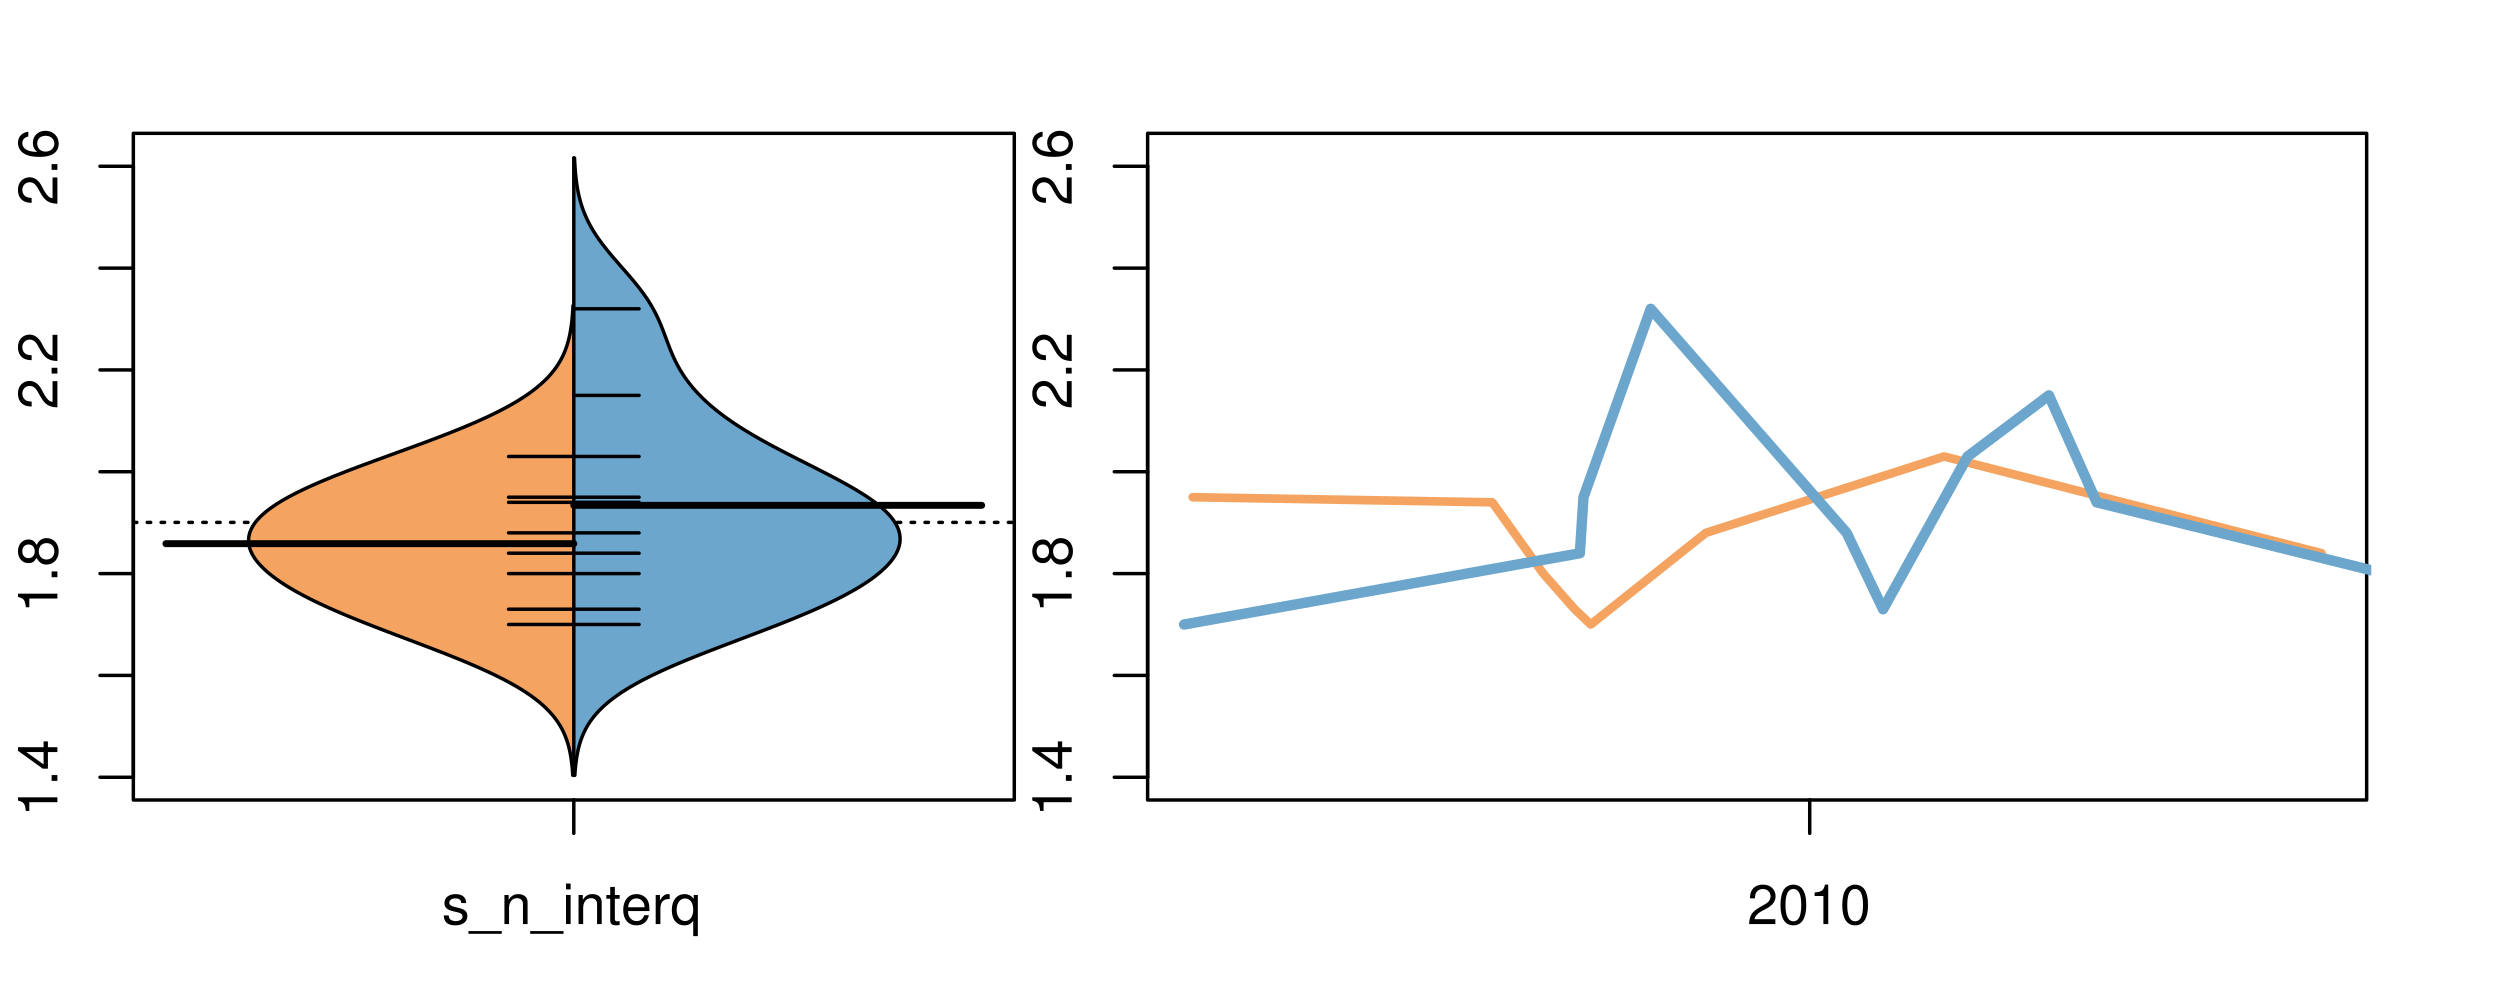 <?xml version="1.0" encoding="UTF-8"?>
<svg xmlns="http://www.w3.org/2000/svg" xmlns:xlink="http://www.w3.org/1999/xlink" width="540pt" height="216pt" viewBox="0 0 540 216" version="1.1">
<defs>
<g>
<symbol overflow="visible" id="glyph0-0">
<path style="stroke:none;" d="M -6.062 -3.109 L 0 -3.109 L 0 -4.156 L -8.516 -4.156 L -8.516 -3.469 C -7.203 -3.094 -7.016 -2.859 -6.812 -1.219 L -6.062 -1.219 Z M -6.062 -3.109 "/>
</symbol>
<symbol overflow="visible" id="glyph0-1">
<path style="stroke:none;" d="M -1.25 -2.297 L -1.25 -1.047 L 0 -1.047 L 0 -2.297 Z M -1.25 -2.297 "/>
</symbol>
<symbol overflow="visible" id="glyph0-2">
<path style="stroke:none;" d="M -2.047 -3.922 L 0 -3.922 L 0 -4.984 L -2.047 -4.984 L -2.047 -6.234 L -2.984 -6.234 L -2.984 -4.984 L -8.516 -4.984 L -8.516 -4.203 L -3.156 -0.344 L -2.047 -0.344 Z M -2.984 -3.922 L -2.984 -1.266 L -6.703 -3.922 Z M -2.984 -3.922 "/>
</symbol>
<symbol overflow="visible" id="glyph0-3">
<path style="stroke:none;" d="M -4.469 -4.688 C -5 -5.562 -5.438 -5.859 -6.234 -5.859 C -7.578 -5.859 -8.516 -4.812 -8.516 -3.297 C -8.516 -1.797 -7.578 -0.75 -6.234 -0.75 C -5.453 -0.75 -5.016 -1.031 -4.469 -1.891 C -4.016 -0.922 -3.297 -0.438 -2.359 -0.438 C -0.797 -0.438 0.281 -1.625 0.281 -3.297 C 0.281 -4.984 -0.797 -6.156 -2.359 -6.156 C -3.297 -6.156 -4.016 -5.672 -4.469 -4.688 Z M -7.578 -3.297 C -7.578 -4.203 -7.047 -4.781 -6.219 -4.781 C -5.422 -4.781 -4.891 -4.188 -4.891 -3.297 C -4.891 -2.406 -5.422 -1.828 -6.234 -1.828 C -7.047 -1.828 -7.578 -2.406 -7.578 -3.297 Z M -4.016 -3.297 C -4.016 -4.359 -3.344 -5.078 -2.344 -5.078 C -1.328 -5.078 -0.656 -4.359 -0.656 -3.281 C -0.656 -2.25 -1.344 -1.531 -2.344 -1.531 C -3.344 -1.531 -4.016 -2.25 -4.016 -3.297 Z M -4.016 -3.297 "/>
</symbol>
<symbol overflow="visible" id="glyph0-4">
<path style="stroke:none;" d="M -1.047 -6.078 L -1.047 -1.594 C -1.734 -1.703 -2.188 -2.094 -2.797 -3.125 L -3.438 -4.328 C -4.094 -5.516 -4.969 -6.125 -6.016 -6.125 C -6.719 -6.125 -7.375 -5.844 -7.844 -5.344 C -8.297 -4.844 -8.516 -4.219 -8.516 -3.406 C -8.516 -2.328 -8.125 -1.531 -7.406 -1.062 C -6.953 -0.75 -6.422 -0.625 -5.562 -0.594 L -5.562 -1.656 C -6.125 -1.688 -6.484 -1.766 -6.75 -1.906 C -7.266 -2.188 -7.578 -2.734 -7.578 -3.375 C -7.578 -4.328 -6.906 -5.047 -5.984 -5.047 C -5.312 -5.047 -4.734 -4.656 -4.312 -3.906 L -3.688 -2.797 C -2.672 -1.016 -1.875 -0.5 0 -0.406 L 0 -6.078 Z M -1.047 -6.078 "/>
</symbol>
<symbol overflow="visible" id="glyph0-5">
<path style="stroke:none;" d="M -6.281 -5.969 C -7.688 -5.766 -8.516 -4.859 -8.516 -3.562 C -8.516 -2.625 -8.047 -1.781 -7.297 -1.281 C -6.469 -0.75 -5.422 -0.516 -3.875 -0.516 C -2.453 -0.516 -1.531 -0.734 -0.781 -1.234 C -0.094 -1.688 0.281 -2.438 0.281 -3.375 C 0.281 -4.984 -0.922 -6.156 -2.594 -6.156 C -4.172 -6.156 -5.297 -5.078 -5.297 -3.547 C -5.297 -2.719 -4.969 -2.047 -4.344 -1.594 C -6.422 -1.609 -7.578 -2.281 -7.578 -3.484 C -7.578 -4.234 -7.109 -4.75 -6.281 -4.922 Z M -4.359 -3.422 C -4.359 -4.438 -3.641 -5.078 -2.516 -5.078 C -1.438 -5.078 -0.656 -4.359 -0.656 -3.391 C -0.656 -2.406 -1.469 -1.656 -2.562 -1.656 C -3.625 -1.656 -4.359 -2.375 -4.359 -3.422 Z M -4.359 -3.422 "/>
</symbol>
<symbol overflow="visible" id="glyph0-6">
<path style="stroke:none;" d="M -8.75 -5.938 L -8.75 -4.938 L -5.5 -4.938 C -6.125 -4.531 -6.469 -3.859 -6.469 -3.016 C -6.469 -1.375 -5.156 -0.312 -3.156 -0.312 C -1.031 -0.312 0.281 -1.359 0.281 -3.047 C 0.281 -3.906 -0.047 -4.516 -0.828 -5.047 L 0 -5.047 L 0 -5.938 Z M -5.531 -3.188 C -5.531 -4.266 -4.578 -4.938 -3.078 -4.938 C -1.625 -4.938 -0.656 -4.25 -0.656 -3.188 C -0.656 -2.094 -1.625 -1.359 -3.094 -1.359 C -4.562 -1.359 -5.531 -2.094 -5.531 -3.188 Z M -5.531 -3.188 "/>
</symbol>
<symbol overflow="visible" id="glyph0-7">
<path style="stroke:none;" d="M -6.281 -3.094 L -6.281 -2.047 L -7.266 -2.047 C -7.688 -2.047 -7.906 -2.297 -7.906 -2.75 C -7.906 -2.828 -7.906 -2.875 -7.891 -3.094 L -8.719 -3.094 C -8.766 -2.875 -8.781 -2.734 -8.781 -2.531 C -8.781 -1.609 -8.25 -1.062 -7.359 -1.062 L -6.281 -1.062 L -6.281 -0.219 L -5.469 -0.219 L -5.469 -1.062 L 0 -1.062 L 0 -2.047 L -5.469 -2.047 L -5.469 -3.094 Z M -6.281 -3.094 "/>
</symbol>
<symbol overflow="visible" id="glyph0-8">
<path style="stroke:none;" d="M 1.516 -6.938 L 1.516 0.266 L 2.109 0.266 L 2.109 -6.938 Z M 1.516 -6.938 "/>
</symbol>
<symbol overflow="visible" id="glyph0-9">
<path style="stroke:none;" d="M -6.469 -3.266 C -6.469 -1.5 -5.203 -0.438 -3.094 -0.438 C -0.984 -0.438 0.281 -1.484 0.281 -3.281 C 0.281 -5.047 -0.984 -6.125 -3.047 -6.125 C -5.219 -6.125 -6.469 -5.078 -6.469 -3.266 Z M -5.547 -3.281 C -5.547 -4.406 -4.625 -5.078 -3.062 -5.078 C -1.578 -5.078 -0.641 -4.375 -0.641 -3.281 C -0.641 -2.156 -1.578 -1.469 -3.094 -1.469 C -4.609 -1.469 -5.547 -2.156 -5.547 -3.281 Z M -5.547 -3.281 "/>
</symbol>
<symbol overflow="visible" id="glyph0-10">
<path style="stroke:none;" d="M -8.75 -1.828 L -8.75 -0.812 L 0 -0.812 L 0 -1.828 Z M -8.75 -1.828 "/>
</symbol>
<symbol overflow="visible" id="glyph0-11">
<path style="stroke:none;" d="M 0 -3.422 L -6.281 -5.828 L -6.281 -4.703 L -1.188 -2.922 L -6.281 -1.25 L -6.281 -0.125 L 0 -2.328 Z M 0 -3.422 "/>
</symbol>
<symbol overflow="visible" id="glyph0-12">
<path style="stroke:none;" d="M -0.594 -6.422 C -0.562 -6.312 -0.562 -6.266 -0.562 -6.203 C -0.562 -5.859 -0.75 -5.656 -1.062 -5.656 L -4.75 -5.656 C -5.875 -5.656 -6.469 -4.844 -6.469 -3.297 C -6.469 -2.391 -6.203 -1.625 -5.734 -1.219 C -5.406 -0.922 -5.047 -0.797 -4.422 -0.781 L -4.422 -1.781 C -5.203 -1.875 -5.547 -2.328 -5.547 -3.266 C -5.547 -4.156 -5.203 -4.672 -4.609 -4.672 L -4.344 -4.672 C -3.922 -4.672 -3.75 -4.422 -3.641 -3.625 C -3.469 -2.203 -3.422 -1.984 -3.266 -1.609 C -2.969 -0.875 -2.406 -0.5 -1.578 -0.5 C -0.438 -0.5 0.281 -1.297 0.281 -2.562 C 0.281 -3.359 0 -4 -0.641 -4.703 C -0.016 -4.781 0.281 -5.094 0.281 -5.734 C 0.281 -5.938 0.25 -6.094 0.172 -6.422 Z M -1.984 -4.672 C -1.641 -4.672 -1.438 -4.578 -1.156 -4.266 C -0.797 -3.859 -0.594 -3.375 -0.594 -2.781 C -0.594 -2 -0.969 -1.547 -1.609 -1.547 C -2.266 -1.547 -2.609 -1.984 -2.766 -3.062 C -2.906 -4.109 -2.953 -4.328 -3.109 -4.672 Z M -1.984 -4.672 "/>
</symbol>
<symbol overflow="visible" id="glyph0-13">
<path style="stroke:none;" d="M 0 -5.781 L -6.281 -5.781 L -6.281 -4.781 L -2.719 -4.781 C -1.438 -4.781 -0.594 -4.109 -0.594 -3.078 C -0.594 -2.281 -1.078 -1.781 -1.844 -1.781 L -6.281 -1.781 L -6.281 -0.781 L -1.438 -0.781 C -0.391 -0.781 0.281 -1.562 0.281 -2.781 C 0.281 -3.703 -0.047 -4.297 -0.875 -4.891 L 0 -4.891 Z M 0 -5.781 "/>
</symbol>
<symbol overflow="visible" id="glyph0-14">
<path style="stroke:none;" d="M -2.812 -6.156 C -3.766 -6.156 -4.344 -6.078 -4.812 -5.906 C -5.844 -5.5 -6.469 -4.531 -6.469 -3.359 C -6.469 -1.609 -5.125 -0.484 -3.062 -0.484 C -1 -0.484 0.281 -1.578 0.281 -3.344 C 0.281 -4.781 -0.547 -5.766 -1.906 -6.031 L -1.906 -5.016 C -1.078 -4.734 -0.641 -4.172 -0.641 -3.375 C -0.641 -2.734 -0.938 -2.203 -1.469 -1.859 C -1.828 -1.625 -2.188 -1.531 -2.812 -1.531 Z M -3.625 -1.547 C -4.781 -1.625 -5.547 -2.344 -5.547 -3.344 C -5.547 -4.328 -4.734 -5.094 -3.703 -5.094 C -3.672 -5.094 -3.641 -5.094 -3.625 -5.078 Z M -3.625 -1.547 "/>
</symbol>
<symbol overflow="visible" id="glyph1-0">
<path style="stroke:none;" d="M 5.25 -4.531 C 5.25 -5.766 4.422 -6.469 2.969 -6.469 C 1.516 -6.469 0.562 -5.719 0.562 -4.547 C 0.562 -3.562 1.062 -3.094 2.562 -2.734 L 3.484 -2.516 C 4.188 -2.344 4.469 -2.094 4.469 -1.625 C 4.469 -1.047 3.875 -0.641 3 -0.641 C 2.453 -0.641 2 -0.797 1.75 -1.062 C 1.594 -1.25 1.531 -1.422 1.469 -1.875 L 0.406 -1.875 C 0.453 -0.422 1.266 0.281 2.922 0.281 C 4.5 0.281 5.516 -0.5 5.516 -1.719 C 5.516 -2.656 4.984 -3.172 3.734 -3.469 L 2.766 -3.703 C 1.953 -3.891 1.609 -4.156 1.609 -4.594 C 1.609 -5.172 2.125 -5.547 2.938 -5.547 C 3.75 -5.547 4.172 -5.203 4.203 -4.531 Z M 5.25 -4.531 "/>
</symbol>
<symbol overflow="visible" id="glyph1-1">
<path style="stroke:none;" d="M 6.938 1.516 L -0.266 1.516 L -0.266 2.109 L 6.938 2.109 Z M 6.938 1.516 "/>
</symbol>
<symbol overflow="visible" id="glyph1-2">
<path style="stroke:none;" d="M 0.844 -6.281 L 0.844 0 L 1.844 0 L 1.844 -3.469 C 1.844 -4.75 2.516 -5.594 3.547 -5.594 C 4.344 -5.594 4.844 -5.109 4.844 -4.359 L 4.844 0 L 5.844 0 L 5.844 -4.75 C 5.844 -5.797 5.062 -6.469 3.859 -6.469 C 2.922 -6.469 2.312 -6.109 1.766 -5.234 L 1.766 -6.281 Z M 0.844 -6.281 "/>
</symbol>
<symbol overflow="visible" id="glyph1-3">
<path style="stroke:none;" d="M 1.797 -6.281 L 0.797 -6.281 L 0.797 0 L 1.797 0 Z M 1.797 -8.75 L 0.797 -8.75 L 0.797 -7.484 L 1.797 -7.484 Z M 1.797 -8.75 "/>
</symbol>
<symbol overflow="visible" id="glyph1-4">
<path style="stroke:none;" d="M 3.047 -6.281 L 2.016 -6.281 L 2.016 -8.016 L 1.016 -8.016 L 1.016 -6.281 L 0.172 -6.281 L 0.172 -5.469 L 1.016 -5.469 L 1.016 -0.719 C 1.016 -0.078 1.453 0.281 2.234 0.281 C 2.469 0.281 2.719 0.25 3.047 0.188 L 3.047 -0.641 C 2.922 -0.609 2.766 -0.594 2.562 -0.594 C 2.141 -0.594 2.016 -0.719 2.016 -1.156 L 2.016 -5.469 L 3.047 -5.469 Z M 3.047 -6.281 "/>
</symbol>
<symbol overflow="visible" id="glyph1-5">
<path style="stroke:none;" d="M 6.156 -2.812 C 6.156 -3.766 6.078 -4.344 5.906 -4.812 C 5.5 -5.844 4.531 -6.469 3.359 -6.469 C 1.609 -6.469 0.484 -5.125 0.484 -3.062 C 0.484 -1 1.578 0.281 3.344 0.281 C 4.781 0.281 5.766 -0.547 6.031 -1.906 L 5.016 -1.906 C 4.734 -1.078 4.172 -0.641 3.375 -0.641 C 2.734 -0.641 2.203 -0.938 1.859 -1.469 C 1.625 -1.828 1.531 -2.188 1.531 -2.812 Z M 1.547 -3.625 C 1.625 -4.781 2.344 -5.547 3.344 -5.547 C 4.328 -5.547 5.094 -4.734 5.094 -3.703 C 5.094 -3.672 5.094 -3.641 5.078 -3.625 Z M 1.547 -3.625 "/>
</symbol>
<symbol overflow="visible" id="glyph1-6">
<path style="stroke:none;" d="M 0.828 -6.281 L 0.828 0 L 1.844 0 L 1.844 -3.266 C 1.844 -4.156 2.062 -4.75 2.547 -5.094 C 2.859 -5.328 3.156 -5.406 3.859 -5.406 L 3.859 -6.438 C 3.688 -6.453 3.594 -6.469 3.469 -6.469 C 2.812 -6.469 2.328 -6.078 1.75 -5.141 L 1.75 -6.281 Z M 0.828 -6.281 "/>
</symbol>
<symbol overflow="visible" id="glyph1-7">
<path style="stroke:none;" d="M 5.938 2.609 L 5.938 -6.281 L 5.047 -6.281 L 5.047 -5.453 C 4.578 -6.109 3.875 -6.469 3.047 -6.469 C 1.391 -6.469 0.312 -5.109 0.312 -3.031 C 0.312 -0.984 1.344 0.281 3 0.281 C 3.875 0.281 4.469 -0.031 4.938 -0.719 L 4.938 2.609 Z M 3.188 -5.531 C 4.266 -5.531 4.938 -4.578 4.938 -3.062 C 4.938 -1.625 4.25 -0.656 3.188 -0.656 C 2.094 -0.656 1.359 -1.625 1.359 -3.094 C 1.359 -4.547 2.094 -5.531 3.188 -5.531 Z M 3.188 -5.531 "/>
</symbol>
<symbol overflow="visible" id="glyph1-8">
<path style="stroke:none;" d="M 6.078 -1.047 L 1.594 -1.047 C 1.703 -1.734 2.094 -2.188 3.125 -2.797 L 4.328 -3.438 C 5.516 -4.094 6.125 -4.969 6.125 -6.016 C 6.125 -6.719 5.844 -7.375 5.344 -7.844 C 4.844 -8.297 4.219 -8.516 3.406 -8.516 C 2.328 -8.516 1.531 -8.125 1.062 -7.406 C 0.75 -6.953 0.625 -6.422 0.594 -5.562 L 1.656 -5.562 C 1.688 -6.125 1.766 -6.484 1.906 -6.75 C 2.188 -7.266 2.734 -7.578 3.375 -7.578 C 4.328 -7.578 5.047 -6.906 5.047 -5.984 C 5.047 -5.312 4.656 -4.734 3.906 -4.312 L 2.797 -3.688 C 1.016 -2.672 0.5 -1.875 0.406 0 L 6.078 0 Z M 6.078 -1.047 "/>
</symbol>
<symbol overflow="visible" id="glyph1-9">
<path style="stroke:none;" d="M 3.297 -8.516 C 2.516 -8.516 1.781 -8.156 1.344 -7.578 C 0.797 -6.828 0.516 -5.688 0.516 -4.109 C 0.516 -1.25 1.469 0.281 3.297 0.281 C 5.094 0.281 6.078 -1.25 6.078 -4.047 C 6.078 -5.703 5.812 -6.797 5.25 -7.578 C 4.812 -8.172 4.109 -8.516 3.297 -8.516 Z M 3.297 -7.578 C 4.438 -7.578 5 -6.422 5 -4.141 C 5 -1.734 4.453 -0.594 3.281 -0.594 C 2.156 -0.594 1.594 -1.781 1.594 -4.109 C 1.594 -6.438 2.156 -7.578 3.297 -7.578 Z M 3.297 -7.578 "/>
</symbol>
<symbol overflow="visible" id="glyph1-10">
<path style="stroke:none;" d="M 3.109 -6.062 L 3.109 0 L 4.156 0 L 4.156 -8.516 L 3.469 -8.516 C 3.094 -7.203 2.859 -7.016 1.219 -6.812 L 1.219 -6.062 Z M 3.109 -6.062 "/>
</symbol>
</g>
<clipPath id="clip1">
  <path d="M 28.801 28.801 L 220.086 28.801 L 220.086 173.801 L 28.801 173.801 Z M 28.801 28.801 "/>
</clipPath>
<clipPath id="clip2">
  <path d="M 247.887 28.801 L 512.199 28.801 L 512.199 173.801 L 247.887 173.801 Z M 247.887 28.801 "/>
</clipPath>
<clipPath id="clip3">
  <path d="M 233.484 14.398 L 526.598 14.398 L 526.598 188.199 L 233.484 188.199 Z M 233.484 14.398 "/>
</clipPath>
<clipPath id="clip4">
  <path d="M 247.887 28.801 L 512.199 28.801 L 512.199 173.801 L 247.887 173.801 Z M 247.887 28.801 "/>
</clipPath>
</defs>
<g id="surface991">
<path style="fill:none;stroke-width:0.75;stroke-linecap:round;stroke-linejoin:round;stroke:rgb(0%,0%,0%);stroke-opacity:1;stroke-miterlimit:10;" d="M 28.801 172.801 L 219.086 172.801 L 219.086 28.801 L 28.801 28.801 L 28.801 172.801 "/>
<path style="fill:none;stroke-width:0.75;stroke-linecap:round;stroke-linejoin:round;stroke:rgb(0%,0%,0%);stroke-opacity:1;stroke-miterlimit:10;" d="M 28.801 167.883 L 28.801 35.914 "/>
<path style="fill:none;stroke-width:0.75;stroke-linecap:round;stroke-linejoin:round;stroke:rgb(0%,0%,0%);stroke-opacity:1;stroke-miterlimit:10;" d="M 28.801 167.883 L 21.602 167.883 "/>
<path style="fill:none;stroke-width:0.75;stroke-linecap:round;stroke-linejoin:round;stroke:rgb(0%,0%,0%);stroke-opacity:1;stroke-miterlimit:10;" d="M 28.801 145.891 L 21.602 145.891 "/>
<path style="fill:none;stroke-width:0.75;stroke-linecap:round;stroke-linejoin:round;stroke:rgb(0%,0%,0%);stroke-opacity:1;stroke-miterlimit:10;" d="M 28.801 123.895 L 21.602 123.895 "/>
<path style="fill:none;stroke-width:0.75;stroke-linecap:round;stroke-linejoin:round;stroke:rgb(0%,0%,0%);stroke-opacity:1;stroke-miterlimit:10;" d="M 28.801 101.898 L 21.602 101.898 "/>
<path style="fill:none;stroke-width:0.75;stroke-linecap:round;stroke-linejoin:round;stroke:rgb(0%,0%,0%);stroke-opacity:1;stroke-miterlimit:10;" d="M 28.801 79.906 L 21.602 79.906 "/>
<path style="fill:none;stroke-width:0.75;stroke-linecap:round;stroke-linejoin:round;stroke:rgb(0%,0%,0%);stroke-opacity:1;stroke-miterlimit:10;" d="M 28.801 57.91 L 21.602 57.91 "/>
<path style="fill:none;stroke-width:0.75;stroke-linecap:round;stroke-linejoin:round;stroke:rgb(0%,0%,0%);stroke-opacity:1;stroke-miterlimit:10;" d="M 28.801 35.914 L 21.602 35.914 "/>
<g style="fill:rgb(0%,0%,0%);fill-opacity:1;">
  <use xlink:href="#glyph0-0" x="12.396" y="176.383"/>
  <use xlink:href="#glyph0-1" x="12.396" y="169.711"/>
  <use xlink:href="#glyph0-2" x="12.396" y="166.375"/>
</g>
<g style="fill:rgb(0%,0%,0%);fill-opacity:1;">
  <use xlink:href="#glyph0-0" x="12.396" y="132.395"/>
  <use xlink:href="#glyph0-1" x="12.396" y="125.723"/>
  <use xlink:href="#glyph0-3" x="12.396" y="122.387"/>
</g>
<g style="fill:rgb(0%,0%,0%);fill-opacity:1;">
  <use xlink:href="#glyph0-4" x="12.396" y="88.406"/>
  <use xlink:href="#glyph0-1" x="12.396" y="81.734"/>
  <use xlink:href="#glyph0-4" x="12.396" y="78.398"/>
</g>
<g style="fill:rgb(0%,0%,0%);fill-opacity:1;">
  <use xlink:href="#glyph0-4" x="12.396" y="44.414"/>
  <use xlink:href="#glyph0-1" x="12.396" y="37.742"/>
  <use xlink:href="#glyph0-5" x="12.396" y="34.406"/>
</g>
<path style="fill:none;stroke-width:0.75;stroke-linecap:round;stroke-linejoin:round;stroke:rgb(0%,0%,0%);stroke-opacity:1;stroke-miterlimit:10;" d="M 123.941 172.801 L 123.941 172.801 "/>
<path style="fill:none;stroke-width:0.75;stroke-linecap:round;stroke-linejoin:round;stroke:rgb(0%,0%,0%);stroke-opacity:1;stroke-miterlimit:10;" d="M 123.941 172.801 L 123.941 180 "/>
<g style="fill:rgb(0%,0%,0%);fill-opacity:1;">
  <use xlink:href="#glyph1-0" x="95.441" y="199.596"/>
  <use xlink:href="#glyph1-1" x="101.441" y="199.596"/>
  <use xlink:href="#glyph1-2" x="108.113" y="199.596"/>
  <use xlink:href="#glyph1-1" x="114.785" y="199.596"/>
  <use xlink:href="#glyph1-3" x="121.457" y="199.596"/>
  <use xlink:href="#glyph1-2" x="124.121" y="199.596"/>
  <use xlink:href="#glyph1-4" x="130.793" y="199.596"/>
  <use xlink:href="#glyph1-5" x="134.129" y="199.596"/>
  <use xlink:href="#glyph1-6" x="140.801" y="199.596"/>
  <use xlink:href="#glyph1-7" x="144.797" y="199.596"/>
</g>
<g clip-path="url(#clip1)" clip-rule="nonzero">
<path style="fill:none;stroke-width:0.75;stroke-linecap:round;stroke-linejoin:round;stroke:rgb(0%,0%,0%);stroke-opacity:1;stroke-dasharray:0.75,2.25;stroke-miterlimit:10;" d="M 28.801 112.836 L 219.086 112.836 "/>
<path style=" stroke:none;fill-rule:nonzero;fill:rgb(95.686%,64.314%,37.647%);fill-opacity:1;" d="M 123.941 66.027 L 123.77 66.027 L 123.762 66.223 L 123.715 67.02 L 123.703 67.215 L 123.691 67.414 L 123.629 68.211 L 123.613 68.406 L 123.516 69.402 L 123.492 69.598 L 123.445 69.996 L 123.391 70.395 L 123.363 70.59 L 123.336 70.789 L 123.273 71.188 L 123.203 71.586 L 123.168 71.781 L 123.133 71.98 L 123.09 72.18 L 123.051 72.379 L 123.008 72.578 L 122.965 72.773 L 122.871 73.172 L 122.77 73.57 L 122.715 73.77 L 122.66 73.965 L 122.543 74.363 L 122.48 74.562 L 122.414 74.762 L 122.348 74.957 L 122.281 75.156 L 122.133 75.555 L 121.977 75.953 L 121.895 76.148 L 121.809 76.348 L 121.629 76.746 L 121.531 76.945 L 121.438 77.141 L 121.332 77.34 L 121.23 77.539 L 121.012 77.938 L 120.895 78.137 L 120.777 78.332 L 120.656 78.531 L 120.531 78.73 L 120.402 78.93 L 120.266 79.129 L 120.133 79.324 L 119.844 79.723 L 119.695 79.922 L 119.383 80.32 L 119.219 80.516 L 119.051 80.715 L 118.879 80.914 L 118.703 81.113 L 118.523 81.312 L 118.34 81.512 L 118.148 81.707 L 117.953 81.906 L 117.547 82.305 L 117.336 82.504 L 117.121 82.699 L 116.902 82.898 L 116.676 83.098 L 116.445 83.297 L 116.207 83.496 L 115.965 83.695 L 115.719 83.891 L 115.469 84.09 L 114.945 84.488 L 114.676 84.688 L 114.402 84.883 L 114.121 85.082 L 113.836 85.281 L 113.543 85.48 L 113.246 85.68 L 112.941 85.879 L 112.633 86.074 L 112.32 86.273 L 112 86.473 L 111.676 86.672 L 111.34 86.871 L 111.004 87.066 L 110.66 87.266 L 110.312 87.465 L 109.957 87.664 L 109.598 87.863 L 109.23 88.062 L 108.859 88.258 L 108.48 88.457 L 108.098 88.656 L 107.707 88.855 L 107.312 89.055 L 106.914 89.25 L 106.508 89.449 L 106.098 89.648 L 105.262 90.047 L 104.832 90.246 L 104.398 90.441 L 103.961 90.641 L 103.52 90.84 L 103.074 91.039 L 102.621 91.238 L 102.164 91.438 L 101.703 91.633 L 100.766 92.031 L 100.289 92.23 L 99.809 92.43 L 99.328 92.625 L 98.836 92.824 L 98.348 93.023 L 97.848 93.223 L 97.352 93.422 L 96.848 93.621 L 96.34 93.816 L 95.316 94.215 L 94.801 94.414 L 94.281 94.613 L 93.758 94.809 L 93.23 95.008 L 92.707 95.207 L 91.645 95.605 L 91.109 95.805 L 90.57 96 L 90.035 96.199 L 89.496 96.398 L 88.41 96.797 L 87.867 96.992 L 87.324 97.191 L 86.777 97.391 L 86.234 97.59 L 85.141 97.988 L 84.594 98.184 L 84.047 98.383 L 83.504 98.582 L 82.957 98.781 L 82.414 98.98 L 81.867 99.176 L 81.324 99.375 L 80.246 99.773 L 79.703 99.973 L 79.168 100.172 L 78.633 100.367 L 77.57 100.766 L 76.516 101.164 L 75.992 101.359 L 75.473 101.559 L 74.957 101.758 L 73.934 102.156 L 73.43 102.355 L 72.926 102.551 L 72.426 102.75 L 71.934 102.949 L 70.957 103.348 L 70.477 103.547 L 70 103.742 L 69.527 103.941 L 69.062 104.141 L 68.602 104.34 L 68.145 104.539 L 67.695 104.734 L 67.25 104.934 L 66.809 105.133 L 65.949 105.531 L 65.531 105.73 L 65.113 105.926 L 64.707 106.125 L 64.305 106.324 L 63.91 106.523 L 63.52 106.723 L 63.137 106.918 L 62.762 107.117 L 62.395 107.316 L 61.676 107.715 L 61.332 107.914 L 60.988 108.109 L 60.332 108.508 L 60.016 108.707 L 59.703 108.906 L 59.402 109.102 L 59.105 109.301 L 58.816 109.5 L 58.539 109.699 L 58.266 109.898 L 58.004 110.098 L 57.742 110.293 L 57.496 110.492 L 57.254 110.691 L 57.023 110.891 L 56.797 111.09 L 56.578 111.285 L 56.371 111.484 L 56.168 111.684 L 55.977 111.883 L 55.789 112.082 L 55.613 112.281 L 55.441 112.477 L 55.281 112.676 L 55.125 112.875 L 54.98 113.074 L 54.844 113.273 L 54.715 113.469 L 54.59 113.668 L 54.477 113.867 L 54.371 114.066 L 54.273 114.266 L 54.184 114.465 L 54.098 114.66 L 54.023 114.859 L 53.953 115.059 L 53.898 115.258 L 53.84 115.457 L 53.801 115.656 L 53.762 115.852 L 53.734 116.051 L 53.711 116.25 L 53.695 116.449 L 53.688 116.648 L 53.688 116.844 L 53.695 117.043 L 53.711 117.242 L 53.734 117.441 L 53.762 117.641 L 53.801 117.84 L 53.84 118.035 L 53.949 118.434 L 54.016 118.633 L 54.086 118.832 L 54.168 119.027 L 54.254 119.227 L 54.344 119.426 L 54.445 119.625 L 54.551 119.824 L 54.664 120.023 L 54.781 120.219 L 55.039 120.617 L 55.18 120.816 L 55.324 121.016 L 55.48 121.211 L 55.637 121.41 L 55.805 121.609 L 55.977 121.809 L 56.152 122.008 L 56.336 122.207 L 56.527 122.402 L 56.926 122.801 L 57.137 123 L 57.352 123.199 L 57.574 123.395 L 57.801 123.594 L 58.277 123.992 L 58.523 124.191 L 58.773 124.391 L 59.031 124.586 L 59.297 124.785 L 59.566 124.984 L 59.844 125.184 L 60.125 125.383 L 60.414 125.578 L 60.703 125.777 L 61.008 125.977 L 61.309 126.176 L 61.621 126.375 L 61.938 126.574 L 62.262 126.77 L 62.59 126.969 L 62.922 127.168 L 63.262 127.367 L 63.605 127.566 L 63.957 127.766 L 64.309 127.961 L 65.035 128.359 L 65.785 128.758 L 66.172 128.953 L 66.555 129.152 L 66.949 129.352 L 67.348 129.551 L 67.75 129.75 L 68.156 129.949 L 68.57 130.145 L 68.988 130.344 L 69.41 130.543 L 69.836 130.742 L 70.266 130.941 L 70.703 131.137 L 71.145 131.336 L 71.59 131.535 L 72.039 131.734 L 72.492 131.934 L 72.949 132.133 L 73.41 132.328 L 74.348 132.727 L 74.82 132.926 L 75.297 133.125 L 75.777 133.32 L 76.262 133.52 L 77.238 133.918 L 77.73 134.117 L 78.227 134.316 L 78.727 134.512 L 80.238 135.109 L 80.75 135.309 L 81.258 135.504 L 82.805 136.102 L 83.324 136.301 L 83.84 136.5 L 84.363 136.695 L 84.883 136.895 L 86.453 137.492 L 86.98 137.691 L 87.504 137.887 L 88.031 138.086 L 89.078 138.484 L 89.605 138.684 L 90.129 138.879 L 90.652 139.078 L 91.172 139.277 L 91.695 139.477 L 92.734 139.875 L 93.25 140.07 L 94.281 140.469 L 94.793 140.668 L 95.301 140.867 L 95.809 141.062 L 96.816 141.461 L 97.316 141.66 L 97.812 141.859 L 98.305 142.059 L 98.793 142.254 L 99.281 142.453 L 99.766 142.652 L 100.246 142.852 L 100.723 143.051 L 101.191 143.246 L 101.66 143.445 L 102.125 143.645 L 102.586 143.844 L 103.492 144.242 L 103.938 144.438 L 104.379 144.637 L 105.246 145.035 L 105.672 145.234 L 106.094 145.43 L 106.512 145.629 L 107.332 146.027 L 107.73 146.227 L 108.125 146.426 L 108.516 146.621 L 108.898 146.82 L 109.277 147.02 L 109.652 147.219 L 110.02 147.418 L 110.379 147.613 L 110.734 147.812 L 111.086 148.012 L 111.43 148.211 L 112.102 148.609 L 112.426 148.805 L 112.75 149.004 L 113.062 149.203 L 113.371 149.402 L 113.676 149.602 L 113.973 149.801 L 114.262 149.996 L 114.547 150.195 L 114.828 150.395 L 115.102 150.594 L 115.371 150.793 L 115.633 150.988 L 115.891 151.188 L 116.141 151.387 L 116.387 151.586 L 116.625 151.785 L 116.859 151.984 L 117.09 152.18 L 117.312 152.379 L 117.531 152.578 L 117.742 152.777 L 117.949 152.977 L 118.152 153.172 L 118.348 153.371 L 118.539 153.57 L 118.727 153.77 L 119.086 154.168 L 119.258 154.363 L 119.426 154.562 L 119.746 154.961 L 119.898 155.16 L 120.047 155.355 L 120.191 155.555 L 120.332 155.754 L 120.469 155.953 L 120.602 156.152 L 120.73 156.352 L 120.852 156.547 L 120.977 156.746 L 121.203 157.145 L 121.312 157.344 L 121.418 157.539 L 121.52 157.738 L 121.715 158.137 L 121.895 158.535 L 121.98 158.73 L 122.062 158.93 L 122.219 159.328 L 122.293 159.527 L 122.363 159.723 L 122.434 159.922 L 122.5 160.121 L 122.625 160.52 L 122.684 160.719 L 122.742 160.914 L 122.797 161.113 L 122.898 161.512 L 122.992 161.91 L 123.039 162.105 L 123.082 162.305 L 123.199 162.902 L 123.234 163.098 L 123.27 163.297 L 123.363 163.895 L 123.391 164.094 L 123.418 164.289 L 123.473 164.688 L 123.52 165.086 L 123.539 165.281 L 123.562 165.48 L 123.602 165.879 L 123.617 166.078 L 123.637 166.277 L 123.652 166.473 L 123.684 166.871 L 123.695 167.07 L 123.711 167.27 L 123.723 167.465 L 123.941 167.465 Z M 123.941 66.027 "/>
<path style="fill:none;stroke-width:0.75;stroke-linecap:round;stroke-linejoin:round;stroke:rgb(0%,0%,0%);stroke-opacity:1;stroke-miterlimit:10;" d="M 123.941 66.027 L 123.77 66.027 L 123.762 66.223 L 123.715 67.02 L 123.703 67.215 L 123.691 67.414 L 123.629 68.211 L 123.613 68.406 L 123.516 69.402 L 123.492 69.598 L 123.445 69.996 L 123.391 70.395 L 123.363 70.59 L 123.336 70.789 L 123.273 71.188 L 123.203 71.586 L 123.168 71.781 L 123.133 71.98 L 123.09 72.18 L 123.051 72.379 L 123.008 72.578 L 122.965 72.773 L 122.871 73.172 L 122.77 73.57 L 122.715 73.77 L 122.66 73.965 L 122.543 74.363 L 122.48 74.562 L 122.414 74.762 L 122.348 74.957 L 122.281 75.156 L 122.133 75.555 L 121.977 75.953 L 121.895 76.148 L 121.809 76.348 L 121.629 76.746 L 121.531 76.945 L 121.438 77.141 L 121.332 77.34 L 121.23 77.539 L 121.012 77.938 L 120.895 78.137 L 120.777 78.332 L 120.656 78.531 L 120.531 78.73 L 120.402 78.93 L 120.266 79.129 L 120.133 79.324 L 119.844 79.723 L 119.695 79.922 L 119.383 80.32 L 119.219 80.516 L 119.051 80.715 L 118.879 80.914 L 118.703 81.113 L 118.523 81.312 L 118.34 81.512 L 118.148 81.707 L 117.953 81.906 L 117.547 82.305 L 117.336 82.504 L 117.121 82.699 L 116.902 82.898 L 116.676 83.098 L 116.445 83.297 L 116.207 83.496 L 115.965 83.695 L 115.719 83.891 L 115.469 84.09 L 114.945 84.488 L 114.676 84.688 L 114.402 84.883 L 114.121 85.082 L 113.836 85.281 L 113.543 85.48 L 113.246 85.68 L 112.941 85.879 L 112.633 86.074 L 112.32 86.273 L 112 86.473 L 111.676 86.672 L 111.34 86.871 L 111.004 87.066 L 110.66 87.266 L 110.312 87.465 L 109.957 87.664 L 109.598 87.863 L 109.23 88.062 L 108.859 88.258 L 108.48 88.457 L 108.098 88.656 L 107.707 88.855 L 107.312 89.055 L 106.914 89.25 L 106.508 89.449 L 106.098 89.648 L 105.262 90.047 L 104.832 90.246 L 104.398 90.441 L 103.961 90.641 L 103.52 90.84 L 103.074 91.039 L 102.621 91.238 L 102.164 91.438 L 101.703 91.633 L 100.766 92.031 L 100.289 92.23 L 99.809 92.43 L 99.328 92.625 L 98.836 92.824 L 98.348 93.023 L 97.848 93.223 L 97.352 93.422 L 96.848 93.621 L 96.34 93.816 L 95.316 94.215 L 94.801 94.414 L 94.281 94.613 L 93.758 94.809 L 93.23 95.008 L 92.707 95.207 L 91.645 95.605 L 91.109 95.805 L 90.57 96 L 90.035 96.199 L 89.496 96.398 L 88.41 96.797 L 87.867 96.992 L 87.324 97.191 L 86.777 97.391 L 86.234 97.59 L 85.141 97.988 L 84.594 98.184 L 84.047 98.383 L 83.504 98.582 L 82.957 98.781 L 82.414 98.98 L 81.867 99.176 L 81.324 99.375 L 80.246 99.773 L 79.703 99.973 L 79.168 100.172 L 78.633 100.367 L 77.57 100.766 L 76.516 101.164 L 75.992 101.359 L 75.473 101.559 L 74.957 101.758 L 73.934 102.156 L 73.43 102.355 L 72.926 102.551 L 72.426 102.75 L 71.934 102.949 L 70.957 103.348 L 70.477 103.547 L 70 103.742 L 69.527 103.941 L 69.062 104.141 L 68.602 104.34 L 68.145 104.539 L 67.695 104.734 L 67.25 104.934 L 66.809 105.133 L 65.949 105.531 L 65.531 105.73 L 65.113 105.926 L 64.707 106.125 L 64.305 106.324 L 63.91 106.523 L 63.52 106.723 L 63.137 106.918 L 62.762 107.117 L 62.395 107.316 L 61.676 107.715 L 61.332 107.914 L 60.988 108.109 L 60.332 108.508 L 60.016 108.707 L 59.703 108.906 L 59.402 109.102 L 59.105 109.301 L 58.816 109.5 L 58.539 109.699 L 58.266 109.898 L 58.004 110.098 L 57.742 110.293 L 57.496 110.492 L 57.254 110.691 L 57.023 110.891 L 56.797 111.09 L 56.578 111.285 L 56.371 111.484 L 56.168 111.684 L 55.977 111.883 L 55.789 112.082 L 55.613 112.281 L 55.441 112.477 L 55.281 112.676 L 55.125 112.875 L 54.98 113.074 L 54.844 113.273 L 54.715 113.469 L 54.59 113.668 L 54.477 113.867 L 54.371 114.066 L 54.273 114.266 L 54.184 114.465 L 54.098 114.66 L 54.023 114.859 L 53.953 115.059 L 53.898 115.258 L 53.84 115.457 L 53.801 115.656 L 53.762 115.852 L 53.734 116.051 L 53.711 116.25 L 53.695 116.449 L 53.688 116.648 L 53.688 116.844 L 53.695 117.043 L 53.711 117.242 L 53.734 117.441 L 53.762 117.641 L 53.801 117.84 L 53.84 118.035 L 53.949 118.434 L 54.016 118.633 L 54.086 118.832 L 54.168 119.027 L 54.254 119.227 L 54.344 119.426 L 54.445 119.625 L 54.551 119.824 L 54.664 120.023 L 54.781 120.219 L 55.039 120.617 L 55.18 120.816 L 55.324 121.016 L 55.48 121.211 L 55.637 121.41 L 55.805 121.609 L 55.977 121.809 L 56.152 122.008 L 56.336 122.207 L 56.527 122.402 L 56.926 122.801 L 57.137 123 L 57.352 123.199 L 57.574 123.395 L 57.801 123.594 L 58.277 123.992 L 58.523 124.191 L 58.773 124.391 L 59.031 124.586 L 59.297 124.785 L 59.566 124.984 L 59.844 125.184 L 60.125 125.383 L 60.414 125.578 L 60.703 125.777 L 61.008 125.977 L 61.309 126.176 L 61.621 126.375 L 61.938 126.574 L 62.262 126.77 L 62.59 126.969 L 62.922 127.168 L 63.262 127.367 L 63.605 127.566 L 63.957 127.766 L 64.309 127.961 L 65.035 128.359 L 65.785 128.758 L 66.172 128.953 L 66.555 129.152 L 66.949 129.352 L 67.348 129.551 L 67.75 129.75 L 68.156 129.949 L 68.57 130.145 L 68.988 130.344 L 69.41 130.543 L 69.836 130.742 L 70.266 130.941 L 70.703 131.137 L 71.145 131.336 L 71.59 131.535 L 72.039 131.734 L 72.492 131.934 L 72.949 132.133 L 73.41 132.328 L 74.348 132.727 L 74.82 132.926 L 75.297 133.125 L 75.777 133.32 L 76.262 133.52 L 77.238 133.918 L 77.73 134.117 L 78.227 134.316 L 78.727 134.512 L 80.238 135.109 L 80.75 135.309 L 81.258 135.504 L 82.805 136.102 L 83.324 136.301 L 83.84 136.5 L 84.363 136.695 L 84.883 136.895 L 86.453 137.492 L 86.98 137.691 L 87.504 137.887 L 88.031 138.086 L 89.078 138.484 L 89.605 138.684 L 90.129 138.879 L 90.652 139.078 L 91.172 139.277 L 91.695 139.477 L 92.734 139.875 L 93.25 140.07 L 94.281 140.469 L 94.793 140.668 L 95.301 140.867 L 95.809 141.062 L 96.816 141.461 L 97.316 141.66 L 97.812 141.859 L 98.305 142.059 L 98.793 142.254 L 99.281 142.453 L 99.766 142.652 L 100.246 142.852 L 100.723 143.051 L 101.191 143.246 L 101.66 143.445 L 102.125 143.645 L 102.586 143.844 L 103.492 144.242 L 103.938 144.438 L 104.379 144.637 L 105.246 145.035 L 105.672 145.234 L 106.094 145.43 L 106.512 145.629 L 107.332 146.027 L 107.73 146.227 L 108.125 146.426 L 108.516 146.621 L 108.898 146.82 L 109.277 147.02 L 109.652 147.219 L 110.02 147.418 L 110.379 147.613 L 110.734 147.812 L 111.086 148.012 L 111.43 148.211 L 112.102 148.609 L 112.426 148.805 L 112.75 149.004 L 113.062 149.203 L 113.371 149.402 L 113.676 149.602 L 113.973 149.801 L 114.262 149.996 L 114.547 150.195 L 114.828 150.395 L 115.102 150.594 L 115.371 150.793 L 115.633 150.988 L 115.891 151.188 L 116.141 151.387 L 116.387 151.586 L 116.625 151.785 L 116.859 151.984 L 117.09 152.18 L 117.312 152.379 L 117.531 152.578 L 117.742 152.777 L 117.949 152.977 L 118.152 153.172 L 118.348 153.371 L 118.539 153.57 L 118.727 153.77 L 119.086 154.168 L 119.258 154.363 L 119.426 154.562 L 119.746 154.961 L 119.898 155.16 L 120.047 155.355 L 120.191 155.555 L 120.332 155.754 L 120.469 155.953 L 120.602 156.152 L 120.73 156.352 L 120.852 156.547 L 120.977 156.746 L 121.203 157.145 L 121.312 157.344 L 121.418 157.539 L 121.52 157.738 L 121.715 158.137 L 121.895 158.535 L 121.98 158.73 L 122.062 158.93 L 122.219 159.328 L 122.293 159.527 L 122.363 159.723 L 122.434 159.922 L 122.5 160.121 L 122.625 160.52 L 122.684 160.719 L 122.742 160.914 L 122.797 161.113 L 122.898 161.512 L 122.992 161.91 L 123.039 162.105 L 123.082 162.305 L 123.199 162.902 L 123.234 163.098 L 123.27 163.297 L 123.363 163.895 L 123.391 164.094 L 123.418 164.289 L 123.473 164.688 L 123.52 165.086 L 123.539 165.281 L 123.562 165.48 L 123.602 165.879 L 123.617 166.078 L 123.637 166.277 L 123.652 166.473 L 123.684 166.871 L 123.695 167.07 L 123.711 167.27 L 123.723 167.465 L 123.941 167.465 "/>
<path style=" stroke:none;fill-rule:nonzero;fill:rgb(42.353%,65.098%,80.392%);fill-opacity:1;" d="M 123.941 167.465 L 124.164 167.465 L 124.18 167.207 L 124.238 166.422 L 124.262 166.16 L 124.285 165.902 L 124.309 165.641 L 124.363 165.117 L 124.395 164.855 L 124.426 164.598 L 124.496 164.074 L 124.535 163.812 L 124.574 163.555 L 124.617 163.293 L 124.711 162.77 L 124.766 162.508 L 124.816 162.25 L 124.934 161.727 L 125.066 161.203 L 125.137 160.945 L 125.211 160.684 L 125.289 160.422 L 125.461 159.898 L 125.551 159.641 L 125.648 159.379 L 125.75 159.117 L 125.855 158.855 L 125.965 158.594 L 126.082 158.336 L 126.203 158.074 L 126.332 157.812 L 126.465 157.551 L 126.602 157.289 L 126.746 157.031 L 126.898 156.77 L 127.059 156.508 L 127.223 156.246 L 127.395 155.984 L 127.57 155.727 L 127.953 155.203 L 128.156 154.941 L 128.363 154.68 L 128.582 154.422 L 128.809 154.16 L 129.039 153.898 L 129.281 153.637 L 129.535 153.375 L 129.793 153.117 L 130.062 152.855 L 130.34 152.594 L 130.625 152.332 L 130.926 152.07 L 131.227 151.812 L 131.543 151.551 L 131.871 151.289 L 132.203 151.027 L 132.551 150.766 L 132.902 150.508 L 133.266 150.246 L 134.023 149.723 L 134.422 149.461 L 134.824 149.203 L 135.242 148.941 L 135.668 148.68 L 136.102 148.418 L 136.547 148.156 L 137.004 147.898 L 137.469 147.637 L 137.945 147.375 L 138.43 147.113 L 138.926 146.852 L 139.43 146.594 L 139.945 146.332 L 140.469 146.07 L 141 145.809 L 141.547 145.551 L 142.098 145.289 L 142.656 145.027 L 143.227 144.766 L 143.801 144.504 L 144.387 144.246 L 144.98 143.984 L 145.582 143.723 L 146.191 143.461 L 146.805 143.199 L 147.43 142.941 L 148.059 142.68 L 148.691 142.418 L 149.98 141.895 L 150.633 141.637 L 151.953 141.113 L 153.289 140.59 L 153.965 140.332 L 154.641 140.07 L 155.32 139.809 L 156.004 139.547 L 156.691 139.285 L 157.375 139.027 L 158.066 138.766 L 158.754 138.504 L 159.445 138.242 L 160.133 137.98 L 160.824 137.723 L 161.512 137.461 L 162.203 137.199 L 162.891 136.938 L 163.574 136.676 L 164.262 136.418 L 165.621 135.895 L 166.297 135.633 L 166.969 135.371 L 167.641 135.113 L 168.969 134.59 L 169.625 134.328 L 170.277 134.066 L 170.922 133.809 L 171.562 133.547 L 172.199 133.285 L 172.828 133.023 L 173.453 132.762 L 174.07 132.504 L 174.68 132.242 L 175.285 131.98 L 175.883 131.719 L 176.473 131.457 L 177.055 131.199 L 178.195 130.676 L 178.754 130.414 L 179.301 130.152 L 179.848 129.895 L 180.902 129.371 L 181.418 129.109 L 181.926 128.848 L 182.426 128.59 L 182.91 128.328 L 183.391 128.066 L 183.863 127.805 L 184.324 127.547 L 184.777 127.285 L 185.219 127.023 L 185.648 126.762 L 186.074 126.5 L 186.484 126.242 L 186.891 125.98 L 187.281 125.719 L 187.668 125.457 L 188.043 125.195 L 188.402 124.938 L 188.758 124.676 L 189.102 124.414 L 189.434 124.152 L 189.758 123.891 L 190.066 123.633 L 190.371 123.371 L 190.664 123.109 L 190.945 122.848 L 191.215 122.586 L 191.473 122.328 L 191.727 122.066 L 191.965 121.805 L 192.191 121.543 L 192.41 121.281 L 192.613 121.023 L 192.812 120.762 L 192.996 120.5 L 193.168 120.238 L 193.336 119.977 L 193.484 119.719 L 193.625 119.457 L 193.754 119.195 L 193.871 118.934 L 193.98 118.672 L 194.074 118.414 L 194.16 118.152 L 194.23 117.891 L 194.289 117.629 L 194.344 117.367 L 194.379 117.109 L 194.402 116.848 L 194.418 116.586 L 194.418 116.324 L 194.41 116.062 L 194.387 115.805 L 194.355 115.543 L 194.312 115.281 L 194.25 115.02 L 194.184 114.758 L 194.102 114.5 L 194.008 114.238 L 193.902 113.977 L 193.781 113.715 L 193.652 113.453 L 193.512 113.195 L 193.355 112.934 L 193.195 112.672 L 193.012 112.41 L 192.824 112.148 L 192.625 111.891 L 192.41 111.629 L 192.188 111.367 L 191.949 111.105 L 191.703 110.844 L 191.445 110.586 L 191.176 110.324 L 190.895 110.062 L 190.602 109.801 L 190.301 109.543 L 189.988 109.281 L 189.332 108.758 L 188.984 108.496 L 188.633 108.238 L 188.27 107.977 L 187.895 107.715 L 187.516 107.453 L 187.121 107.191 L 186.723 106.934 L 186.316 106.672 L 185.898 106.41 L 185.477 106.148 L 185.043 105.887 L 184.605 105.629 L 184.16 105.367 L 183.707 105.105 L 183.246 104.844 L 182.781 104.582 L 182.312 104.324 L 181.836 104.062 L 181.355 103.801 L 180.379 103.277 L 179.883 103.02 L 179.387 102.758 L 178.379 102.234 L 177.871 101.973 L 177.363 101.715 L 176.34 101.191 L 175.309 100.668 L 174.793 100.41 L 174.277 100.148 L 173.758 99.887 L 172.727 99.363 L 172.211 99.105 L 170.676 98.32 L 170.168 98.059 L 169.66 97.801 L 169.156 97.539 L 168.656 97.277 L 167.664 96.754 L 167.176 96.496 L 166.688 96.234 L 166.203 95.973 L 165.723 95.711 L 165.25 95.449 L 164.781 95.191 L 164.312 94.93 L 163.852 94.668 L 162.945 94.145 L 162.5 93.887 L 162.059 93.625 L 161.625 93.363 L 161.195 93.102 L 160.77 92.84 L 160.355 92.582 L 159.941 92.32 L 159.535 92.059 L 159.133 91.797 L 158.738 91.539 L 157.965 91.016 L 157.59 90.754 L 157.219 90.492 L 156.852 90.234 L 156.141 89.711 L 155.793 89.449 L 155.453 89.188 L 155.117 88.93 L 154.789 88.668 L 154.465 88.406 L 154.148 88.145 L 153.84 87.883 L 153.531 87.625 L 153.234 87.363 L 152.941 87.102 L 152.652 86.84 L 152.371 86.578 L 152.094 86.32 L 151.82 86.059 L 151.555 85.797 L 151.297 85.535 L 151.043 85.273 L 150.793 85.016 L 150.551 84.754 L 150.312 84.492 L 150.078 84.23 L 149.852 83.969 L 149.625 83.711 L 149.195 83.188 L 148.988 82.926 L 148.785 82.664 L 148.586 82.406 L 148.203 81.883 L 148.02 81.621 L 147.84 81.359 L 147.664 81.102 L 147.328 80.578 L 147.164 80.316 L 147.008 80.055 L 146.852 79.797 L 146.555 79.273 L 146.273 78.75 L 146.137 78.492 L 146.004 78.23 L 145.875 77.969 L 145.625 77.445 L 145.504 77.188 L 145.387 76.926 L 145.16 76.402 L 145.051 76.141 L 144.941 75.883 L 144.832 75.621 L 144.73 75.359 L 144.625 75.098 L 144.523 74.836 L 144.422 74.578 L 144.031 73.531 L 143.934 73.273 L 143.641 72.488 L 143.543 72.23 L 143.348 71.707 L 143.246 71.445 L 143.148 71.184 L 143.043 70.926 L 142.941 70.664 L 142.836 70.402 L 142.727 70.141 L 142.621 69.879 L 142.508 69.621 L 142.281 69.098 L 142.039 68.574 L 141.918 68.316 L 141.66 67.793 L 141.527 67.531 L 141.391 67.27 L 141.25 67.012 L 141.109 66.75 L 140.812 66.227 L 140.66 65.965 L 140.504 65.707 L 140.344 65.445 L 140.18 65.184 L 140.012 64.922 L 139.84 64.66 L 139.668 64.402 L 139.309 63.879 L 139.125 63.617 L 138.938 63.355 L 138.746 63.098 L 138.355 62.574 L 137.949 62.051 L 137.746 61.793 L 137.113 61.008 L 136.898 60.746 L 136.68 60.488 L 136.461 60.227 L 135.793 59.441 L 135.57 59.184 L 135.344 58.922 L 135.113 58.66 L 134.66 58.137 L 134.43 57.879 L 134.203 57.617 L 133.973 57.355 L 133.52 56.832 L 133.293 56.574 L 132.84 56.051 L 132.395 55.527 L 132.172 55.27 L 131.734 54.746 L 131.52 54.484 L 131.305 54.227 L 131.094 53.965 L 130.68 53.441 L 130.477 53.18 L 130.273 52.922 L 129.883 52.398 L 129.5 51.875 L 129.316 51.617 L 129.133 51.355 L 128.781 50.832 L 128.609 50.57 L 128.441 50.312 L 128.277 50.051 L 128.117 49.789 L 127.961 49.527 L 127.809 49.266 L 127.656 49.008 L 127.512 48.746 L 127.371 48.484 L 127.098 47.961 L 126.969 47.703 L 126.719 47.18 L 126.484 46.656 L 126.375 46.398 L 126.266 46.137 L 126.16 45.875 L 126.059 45.613 L 125.961 45.352 L 125.867 45.094 L 125.688 44.57 L 125.523 44.047 L 125.445 43.789 L 125.371 43.527 L 125.23 43.004 L 125.164 42.742 L 125.102 42.484 L 125.039 42.223 L 124.98 41.961 L 124.871 41.438 L 124.82 41.18 L 124.727 40.656 L 124.641 40.133 L 124.602 39.875 L 124.562 39.613 L 124.492 39.09 L 124.461 38.828 L 124.43 38.57 L 124.398 38.309 L 124.344 37.785 L 124.32 37.523 L 124.297 37.266 L 124.273 37.004 L 124.234 36.48 L 124.215 36.223 L 124.195 35.961 L 124.148 35.176 L 124.137 34.918 L 124.121 34.656 L 124.098 34.133 L 123.941 34.133 Z M 123.941 167.465 "/>
<path style="fill:none;stroke-width:0.75;stroke-linecap:round;stroke-linejoin:round;stroke:rgb(0%,0%,0%);stroke-opacity:1;stroke-miterlimit:10;" d="M 123.941 167.465 L 124.164 167.465 L 124.18 167.207 L 124.238 166.422 L 124.262 166.16 L 124.285 165.902 L 124.309 165.641 L 124.363 165.117 L 124.395 164.855 L 124.426 164.598 L 124.496 164.074 L 124.535 163.812 L 124.574 163.555 L 124.617 163.293 L 124.711 162.77 L 124.766 162.508 L 124.816 162.25 L 124.934 161.727 L 125.066 161.203 L 125.137 160.945 L 125.211 160.684 L 125.289 160.422 L 125.461 159.898 L 125.551 159.641 L 125.648 159.379 L 125.75 159.117 L 125.855 158.855 L 125.965 158.594 L 126.082 158.336 L 126.203 158.074 L 126.332 157.812 L 126.465 157.551 L 126.602 157.289 L 126.746 157.031 L 126.898 156.77 L 127.059 156.508 L 127.223 156.246 L 127.395 155.984 L 127.57 155.727 L 127.953 155.203 L 128.156 154.941 L 128.363 154.68 L 128.582 154.422 L 128.809 154.16 L 129.039 153.898 L 129.281 153.637 L 129.535 153.375 L 129.793 153.117 L 130.062 152.855 L 130.34 152.594 L 130.625 152.332 L 130.926 152.07 L 131.227 151.812 L 131.543 151.551 L 131.871 151.289 L 132.203 151.027 L 132.551 150.766 L 132.902 150.508 L 133.266 150.246 L 134.023 149.723 L 134.422 149.461 L 134.824 149.203 L 135.242 148.941 L 135.668 148.68 L 136.102 148.418 L 136.547 148.156 L 137.004 147.898 L 137.469 147.637 L 137.945 147.375 L 138.43 147.113 L 138.926 146.852 L 139.43 146.594 L 139.945 146.332 L 140.469 146.07 L 141 145.809 L 141.547 145.551 L 142.098 145.289 L 142.656 145.027 L 143.227 144.766 L 143.801 144.504 L 144.387 144.246 L 144.98 143.984 L 145.582 143.723 L 146.191 143.461 L 146.805 143.199 L 147.43 142.941 L 148.059 142.68 L 148.691 142.418 L 149.98 141.895 L 150.633 141.637 L 151.953 141.113 L 153.289 140.59 L 153.965 140.332 L 154.641 140.07 L 155.32 139.809 L 156.004 139.547 L 156.691 139.285 L 157.375 139.027 L 158.066 138.766 L 158.754 138.504 L 159.445 138.242 L 160.133 137.98 L 160.824 137.723 L 161.512 137.461 L 162.203 137.199 L 162.891 136.938 L 163.574 136.676 L 164.262 136.418 L 165.621 135.895 L 166.297 135.633 L 166.969 135.371 L 167.641 135.113 L 168.969 134.59 L 169.625 134.328 L 170.277 134.066 L 170.922 133.809 L 171.562 133.547 L 172.199 133.285 L 172.828 133.023 L 173.453 132.762 L 174.07 132.504 L 174.68 132.242 L 175.285 131.98 L 175.883 131.719 L 176.473 131.457 L 177.055 131.199 L 178.195 130.676 L 178.754 130.414 L 179.301 130.152 L 179.848 129.895 L 180.902 129.371 L 181.418 129.109 L 181.926 128.848 L 182.426 128.59 L 182.91 128.328 L 183.391 128.066 L 183.863 127.805 L 184.324 127.547 L 184.777 127.285 L 185.219 127.023 L 185.648 126.762 L 186.074 126.5 L 186.484 126.242 L 186.891 125.98 L 187.281 125.719 L 187.668 125.457 L 188.043 125.195 L 188.402 124.938 L 188.758 124.676 L 189.102 124.414 L 189.434 124.152 L 189.758 123.891 L 190.066 123.633 L 190.371 123.371 L 190.664 123.109 L 190.945 122.848 L 191.215 122.586 L 191.473 122.328 L 191.727 122.066 L 191.965 121.805 L 192.191 121.543 L 192.41 121.281 L 192.613 121.023 L 192.812 120.762 L 192.996 120.5 L 193.168 120.238 L 193.336 119.977 L 193.484 119.719 L 193.625 119.457 L 193.754 119.195 L 193.871 118.934 L 193.98 118.672 L 194.074 118.414 L 194.16 118.152 L 194.23 117.891 L 194.289 117.629 L 194.344 117.367 L 194.379 117.109 L 194.402 116.848 L 194.418 116.586 L 194.418 116.324 L 194.41 116.062 L 194.387 115.805 L 194.355 115.543 L 194.312 115.281 L 194.25 115.02 L 194.184 114.758 L 194.102 114.5 L 194.008 114.238 L 193.902 113.977 L 193.781 113.715 L 193.652 113.453 L 193.512 113.195 L 193.355 112.934 L 193.195 112.672 L 193.012 112.41 L 192.824 112.148 L 192.625 111.891 L 192.41 111.629 L 192.188 111.367 L 191.949 111.105 L 191.703 110.844 L 191.445 110.586 L 191.176 110.324 L 190.895 110.062 L 190.602 109.801 L 190.301 109.543 L 189.988 109.281 L 189.332 108.758 L 188.984 108.496 L 188.633 108.238 L 188.27 107.977 L 187.895 107.715 L 187.516 107.453 L 187.121 107.191 L 186.723 106.934 L 186.316 106.672 L 185.898 106.41 L 185.477 106.148 L 185.043 105.887 L 184.605 105.629 L 184.16 105.367 L 183.707 105.105 L 183.246 104.844 L 182.781 104.582 L 182.312 104.324 L 181.836 104.062 L 181.355 103.801 L 180.379 103.277 L 179.883 103.02 L 179.387 102.758 L 178.379 102.234 L 177.871 101.973 L 177.363 101.715 L 176.34 101.191 L 175.309 100.668 L 174.793 100.41 L 174.277 100.148 L 173.758 99.887 L 172.727 99.363 L 172.211 99.105 L 170.676 98.32 L 170.168 98.059 L 169.66 97.801 L 169.156 97.539 L 168.656 97.277 L 167.664 96.754 L 167.176 96.496 L 166.688 96.234 L 166.203 95.973 L 165.723 95.711 L 165.25 95.449 L 164.781 95.191 L 164.312 94.93 L 163.852 94.668 L 162.945 94.145 L 162.5 93.887 L 162.059 93.625 L 161.625 93.363 L 161.195 93.102 L 160.77 92.84 L 160.355 92.582 L 159.941 92.32 L 159.535 92.059 L 159.133 91.797 L 158.738 91.539 L 157.965 91.016 L 157.59 90.754 L 157.219 90.492 L 156.852 90.234 L 156.141 89.711 L 155.793 89.449 L 155.453 89.188 L 155.117 88.93 L 154.789 88.668 L 154.465 88.406 L 154.148 88.145 L 153.84 87.883 L 153.531 87.625 L 153.234 87.363 L 152.941 87.102 L 152.652 86.84 L 152.371 86.578 L 152.094 86.32 L 151.82 86.059 L 151.555 85.797 L 151.297 85.535 L 151.043 85.273 L 150.793 85.016 L 150.551 84.754 L 150.312 84.492 L 150.078 84.23 L 149.852 83.969 L 149.625 83.711 L 149.195 83.188 L 148.988 82.926 L 148.785 82.664 L 148.586 82.406 L 148.203 81.883 L 148.02 81.621 L 147.84 81.359 L 147.664 81.102 L 147.328 80.578 L 147.164 80.316 L 147.008 80.055 L 146.852 79.797 L 146.555 79.273 L 146.273 78.75 L 146.137 78.492 L 146.004 78.23 L 145.875 77.969 L 145.625 77.445 L 145.504 77.188 L 145.387 76.926 L 145.16 76.402 L 145.051 76.141 L 144.941 75.883 L 144.832 75.621 L 144.73 75.359 L 144.625 75.098 L 144.523 74.836 L 144.422 74.578 L 144.031 73.531 L 143.934 73.273 L 143.641 72.488 L 143.543 72.23 L 143.348 71.707 L 143.246 71.445 L 143.148 71.184 L 143.043 70.926 L 142.941 70.664 L 142.836 70.402 L 142.727 70.141 L 142.621 69.879 L 142.508 69.621 L 142.281 69.098 L 142.039 68.574 L 141.918 68.316 L 141.66 67.793 L 141.527 67.531 L 141.391 67.27 L 141.25 67.012 L 141.109 66.75 L 140.812 66.227 L 140.66 65.965 L 140.504 65.707 L 140.344 65.445 L 140.18 65.184 L 140.012 64.922 L 139.84 64.66 L 139.668 64.402 L 139.309 63.879 L 139.125 63.617 L 138.938 63.355 L 138.746 63.098 L 138.355 62.574 L 137.949 62.051 L 137.746 61.793 L 137.113 61.008 L 136.898 60.746 L 136.68 60.488 L 136.461 60.227 L 135.793 59.441 L 135.57 59.184 L 135.344 58.922 L 135.113 58.66 L 134.66 58.137 L 134.43 57.879 L 134.203 57.617 L 133.973 57.355 L 133.52 56.832 L 133.293 56.574 L 132.84 56.051 L 132.395 55.527 L 132.172 55.27 L 131.734 54.746 L 131.52 54.484 L 131.305 54.227 L 131.094 53.965 L 130.68 53.441 L 130.477 53.18 L 130.273 52.922 L 129.883 52.398 L 129.5 51.875 L 129.316 51.617 L 129.133 51.355 L 128.781 50.832 L 128.609 50.57 L 128.441 50.312 L 128.277 50.051 L 128.117 49.789 L 127.961 49.527 L 127.809 49.266 L 127.656 49.008 L 127.512 48.746 L 127.371 48.484 L 127.098 47.961 L 126.969 47.703 L 126.719 47.18 L 126.484 46.656 L 126.375 46.398 L 126.266 46.137 L 126.16 45.875 L 126.059 45.613 L 125.961 45.352 L 125.867 45.094 L 125.688 44.57 L 125.523 44.047 L 125.445 43.789 L 125.371 43.527 L 125.23 43.004 L 125.164 42.742 L 125.102 42.484 L 125.039 42.223 L 124.98 41.961 L 124.871 41.438 L 124.82 41.18 L 124.727 40.656 L 124.641 40.133 L 124.602 39.875 L 124.562 39.613 L 124.492 39.09 L 124.461 38.828 L 124.43 38.57 L 124.398 38.309 L 124.344 37.785 L 124.32 37.523 L 124.297 37.266 L 124.273 37.004 L 124.234 36.48 L 124.215 36.223 L 124.195 35.961 L 124.148 35.176 L 124.137 34.918 L 124.121 34.656 L 124.098 34.133 L 123.941 34.133 "/>
<path style="fill:none;stroke-width:1.5;stroke-linecap:round;stroke-linejoin:round;stroke:rgb(0%,0%,0%);stroke-opacity:1;stroke-miterlimit:10;" d="M 35.848 117.434 L 123.941 117.434 "/>
<path style="fill:none;stroke-width:1.5;stroke-linecap:round;stroke-linejoin:round;stroke:rgb(0%,0%,0%);stroke-opacity:1;stroke-miterlimit:10;" d="M 123.941 109.156 L 212.039 109.156 "/>
<path style="fill:none;stroke-width:0.75;stroke-linecap:round;stroke-linejoin:round;stroke:rgb(0%,0%,0%);stroke-opacity:1;stroke-miterlimit:10;" d="M 109.848 134.891 L 123.941 134.891 "/>
<path style="fill:none;stroke-width:0.75;stroke-linecap:round;stroke-linejoin:round;stroke:rgb(0%,0%,0%);stroke-opacity:1;stroke-miterlimit:10;" d="M 109.848 131.594 L 123.941 131.594 "/>
<path style="fill:none;stroke-width:0.75;stroke-linecap:round;stroke-linejoin:round;stroke:rgb(0%,0%,0%);stroke-opacity:1;stroke-miterlimit:10;" d="M 109.848 123.895 L 123.941 123.895 "/>
<path style="fill:none;stroke-width:0.75;stroke-linecap:round;stroke-linejoin:round;stroke:rgb(0%,0%,0%);stroke-opacity:1;stroke-miterlimit:10;" d="M 109.848 119.496 L 123.941 119.496 "/>
<path style="fill:none;stroke-width:0.75;stroke-linecap:round;stroke-linejoin:round;stroke:rgb(0%,0%,0%);stroke-opacity:1;stroke-miterlimit:10;" d="M 109.848 115.098 L 123.941 115.098 "/>
<path style="fill:none;stroke-width:0.75;stroke-linecap:round;stroke-linejoin:round;stroke:rgb(0%,0%,0%);stroke-opacity:1;stroke-miterlimit:10;" d="M 109.848 108.5 L 123.941 108.5 "/>
<path style="fill:none;stroke-width:0.75;stroke-linecap:round;stroke-linejoin:round;stroke:rgb(0%,0%,0%);stroke-opacity:1;stroke-miterlimit:10;" d="M 109.848 107.398 L 123.941 107.398 "/>
<path style="fill:none;stroke-width:0.75;stroke-linecap:round;stroke-linejoin:round;stroke:rgb(0%,0%,0%);stroke-opacity:1;stroke-miterlimit:10;" d="M 109.848 98.602 L 123.941 98.602 "/>
<path style="fill:none;stroke-width:0.75;stroke-linecap:round;stroke-linejoin:round;stroke:rgb(0%,0%,0%);stroke-opacity:1;stroke-miterlimit:10;" d="M 123.941 134.891 L 138.039 134.891 "/>
<path style="fill:none;stroke-width:0.75;stroke-linecap:round;stroke-linejoin:round;stroke:rgb(0%,0%,0%);stroke-opacity:1;stroke-miterlimit:10;" d="M 123.941 131.594 L 138.039 131.594 "/>
<path style="fill:none;stroke-width:0.75;stroke-linecap:round;stroke-linejoin:round;stroke:rgb(0%,0%,0%);stroke-opacity:1;stroke-miterlimit:10;" d="M 123.941 123.895 L 138.039 123.895 "/>
<path style="fill:none;stroke-width:0.75;stroke-linecap:round;stroke-linejoin:round;stroke:rgb(0%,0%,0%);stroke-opacity:1;stroke-miterlimit:10;" d="M 123.941 119.496 L 138.039 119.496 "/>
<path style="fill:none;stroke-width:0.75;stroke-linecap:round;stroke-linejoin:round;stroke:rgb(0%,0%,0%);stroke-opacity:1;stroke-miterlimit:10;" d="M 123.941 115.098 L 138.039 115.098 "/>
<path style="fill:none;stroke-width:0.75;stroke-linecap:round;stroke-linejoin:round;stroke:rgb(0%,0%,0%);stroke-opacity:1;stroke-miterlimit:10;" d="M 123.941 108.5 L 138.039 108.5 "/>
<path style="fill:none;stroke-width:0.75;stroke-linecap:round;stroke-linejoin:round;stroke:rgb(0%,0%,0%);stroke-opacity:1;stroke-miterlimit:10;" d="M 123.941 107.398 L 138.039 107.398 "/>
<path style="fill:none;stroke-width:0.75;stroke-linecap:round;stroke-linejoin:round;stroke:rgb(0%,0%,0%);stroke-opacity:1;stroke-miterlimit:10;" d="M 123.941 98.602 L 138.039 98.602 "/>
<path style="fill:none;stroke-width:0.75;stroke-linecap:round;stroke-linejoin:round;stroke:rgb(0%,0%,0%);stroke-opacity:1;stroke-miterlimit:10;" d="M 123.941 85.402 L 138.039 85.402 "/>
<path style="fill:none;stroke-width:0.75;stroke-linecap:round;stroke-linejoin:round;stroke:rgb(0%,0%,0%);stroke-opacity:1;stroke-miterlimit:10;" d="M 123.941 66.707 L 138.039 66.707 "/>
<path style="fill:none;stroke-width:0.75;stroke-linecap:round;stroke-linejoin:round;stroke:rgb(0%,0%,0%);stroke-opacity:1;stroke-miterlimit:10;" d="M 123.941 167.465 L 123.941 34.133 "/>
</g>
<g clip-path="url(#clip2)" clip-rule="nonzero">
<path style="fill:none;stroke-width:1.875;stroke-linecap:round;stroke-linejoin:round;stroke:rgb(95.686%,64.314%,37.647%);stroke-opacity:1;stroke-miterlimit:10;" d="M 257.637 107.398 L 322.332 108.5 L 333.344 123.895 L 340.141 131.594 L 343.609 134.891 L 368.461 115.098 L 419.922 98.602 L 501.449 119.496 "/>
</g>
<path style="fill:none;stroke-width:0.75;stroke-linecap:round;stroke-linejoin:round;stroke:rgb(0%,0%,0%);stroke-opacity:1;stroke-miterlimit:10;" d="M 390.898 172.801 L 390.898 172.801 "/>
<path style="fill:none;stroke-width:0.75;stroke-linecap:round;stroke-linejoin:round;stroke:rgb(0%,0%,0%);stroke-opacity:1;stroke-miterlimit:10;" d="M 390.898 172.801 L 390.898 180 "/>
<g style="fill:rgb(0%,0%,0%);fill-opacity:1;">
  <use xlink:href="#glyph1-8" x="377.398" y="199.596"/>
  <use xlink:href="#glyph1-9" x="384.07" y="199.596"/>
  <use xlink:href="#glyph1-10" x="390.742" y="199.596"/>
  <use xlink:href="#glyph1-9" x="397.414" y="199.596"/>
</g>
<path style="fill:none;stroke-width:0.75;stroke-linecap:round;stroke-linejoin:round;stroke:rgb(0%,0%,0%);stroke-opacity:1;stroke-miterlimit:10;" d="M 247.887 167.883 L 247.887 35.914 "/>
<path style="fill:none;stroke-width:0.75;stroke-linecap:round;stroke-linejoin:round;stroke:rgb(0%,0%,0%);stroke-opacity:1;stroke-miterlimit:10;" d="M 247.887 167.883 L 240.688 167.883 "/>
<path style="fill:none;stroke-width:0.75;stroke-linecap:round;stroke-linejoin:round;stroke:rgb(0%,0%,0%);stroke-opacity:1;stroke-miterlimit:10;" d="M 247.887 145.891 L 240.688 145.891 "/>
<path style="fill:none;stroke-width:0.75;stroke-linecap:round;stroke-linejoin:round;stroke:rgb(0%,0%,0%);stroke-opacity:1;stroke-miterlimit:10;" d="M 247.887 123.895 L 240.688 123.895 "/>
<path style="fill:none;stroke-width:0.75;stroke-linecap:round;stroke-linejoin:round;stroke:rgb(0%,0%,0%);stroke-opacity:1;stroke-miterlimit:10;" d="M 247.887 101.898 L 240.688 101.898 "/>
<path style="fill:none;stroke-width:0.75;stroke-linecap:round;stroke-linejoin:round;stroke:rgb(0%,0%,0%);stroke-opacity:1;stroke-miterlimit:10;" d="M 247.887 79.906 L 240.688 79.906 "/>
<path style="fill:none;stroke-width:0.75;stroke-linecap:round;stroke-linejoin:round;stroke:rgb(0%,0%,0%);stroke-opacity:1;stroke-miterlimit:10;" d="M 247.887 57.91 L 240.688 57.91 "/>
<path style="fill:none;stroke-width:0.75;stroke-linecap:round;stroke-linejoin:round;stroke:rgb(0%,0%,0%);stroke-opacity:1;stroke-miterlimit:10;" d="M 247.887 35.914 L 240.688 35.914 "/>
<g style="fill:rgb(0%,0%,0%);fill-opacity:1;">
  <use xlink:href="#glyph0-0" x="231.482" y="176.383"/>
  <use xlink:href="#glyph0-1" x="231.482" y="169.711"/>
  <use xlink:href="#glyph0-2" x="231.482" y="166.375"/>
</g>
<g style="fill:rgb(0%,0%,0%);fill-opacity:1;">
  <use xlink:href="#glyph0-0" x="231.482" y="132.395"/>
  <use xlink:href="#glyph0-1" x="231.482" y="125.723"/>
  <use xlink:href="#glyph0-3" x="231.482" y="122.387"/>
</g>
<g style="fill:rgb(0%,0%,0%);fill-opacity:1;">
  <use xlink:href="#glyph0-4" x="231.482" y="88.406"/>
  <use xlink:href="#glyph0-1" x="231.482" y="81.734"/>
  <use xlink:href="#glyph0-4" x="231.482" y="78.398"/>
</g>
<g style="fill:rgb(0%,0%,0%);fill-opacity:1;">
  <use xlink:href="#glyph0-4" x="231.482" y="44.414"/>
  <use xlink:href="#glyph0-1" x="231.482" y="37.742"/>
  <use xlink:href="#glyph0-5" x="231.482" y="34.406"/>
</g>
<path style="fill:none;stroke-width:0.75;stroke-linecap:round;stroke-linejoin:round;stroke:rgb(0%,0%,0%);stroke-opacity:1;stroke-miterlimit:10;" d="M 247.887 172.801 L 511.199 172.801 L 511.199 28.801 L 247.887 28.801 L 247.887 172.801 "/>
<g clip-path="url(#clip3)" clip-rule="nonzero">
<g style="fill:rgb(0%,0%,0%);fill-opacity:1;">
  <use xlink:href="#glyph0-6" x="202.682" y="138.301"/>
  <use xlink:href="#glyph0-7" x="202.682" y="131.629"/>
  <use xlink:href="#glyph0-8" x="202.682" y="128.293"/>
  <use xlink:href="#glyph0-9" x="202.682" y="121.621"/>
  <use xlink:href="#glyph0-10" x="202.682" y="114.949"/>
  <use xlink:href="#glyph0-6" x="202.682" y="112.285"/>
  <use xlink:href="#glyph0-1" x="202.682" y="105.613"/>
  <use xlink:href="#glyph0-2" x="202.682" y="102.277"/>
  <use xlink:href="#glyph0-1" x="202.682" y="95.605"/>
  <use xlink:href="#glyph0-11" x="202.682" y="92.27"/>
  <use xlink:href="#glyph0-12" x="202.682" y="86.27"/>
  <use xlink:href="#glyph0-10" x="202.682" y="79.598"/>
  <use xlink:href="#glyph0-13" x="202.682" y="76.934"/>
  <use xlink:href="#glyph0-14" x="202.682" y="70.262"/>
</g>
</g>
<g clip-path="url(#clip4)" clip-rule="nonzero">
<path style="fill:none;stroke-width:2.25;stroke-linecap:round;stroke-linejoin:round;stroke:rgb(42.353%,65.098%,80.392%);stroke-opacity:1;stroke-miterlimit:10;" d="M 255.77 134.891 L 341.25 119.496 L 342.031 107.398 L 356.555 66.707 L 398.875 115.098 L 406.746 131.594 L 424.992 98.602 L 442.562 85.402 L 452.875 108.5 L 515.109 123.895 "/>
</g>
</g>
</svg>
